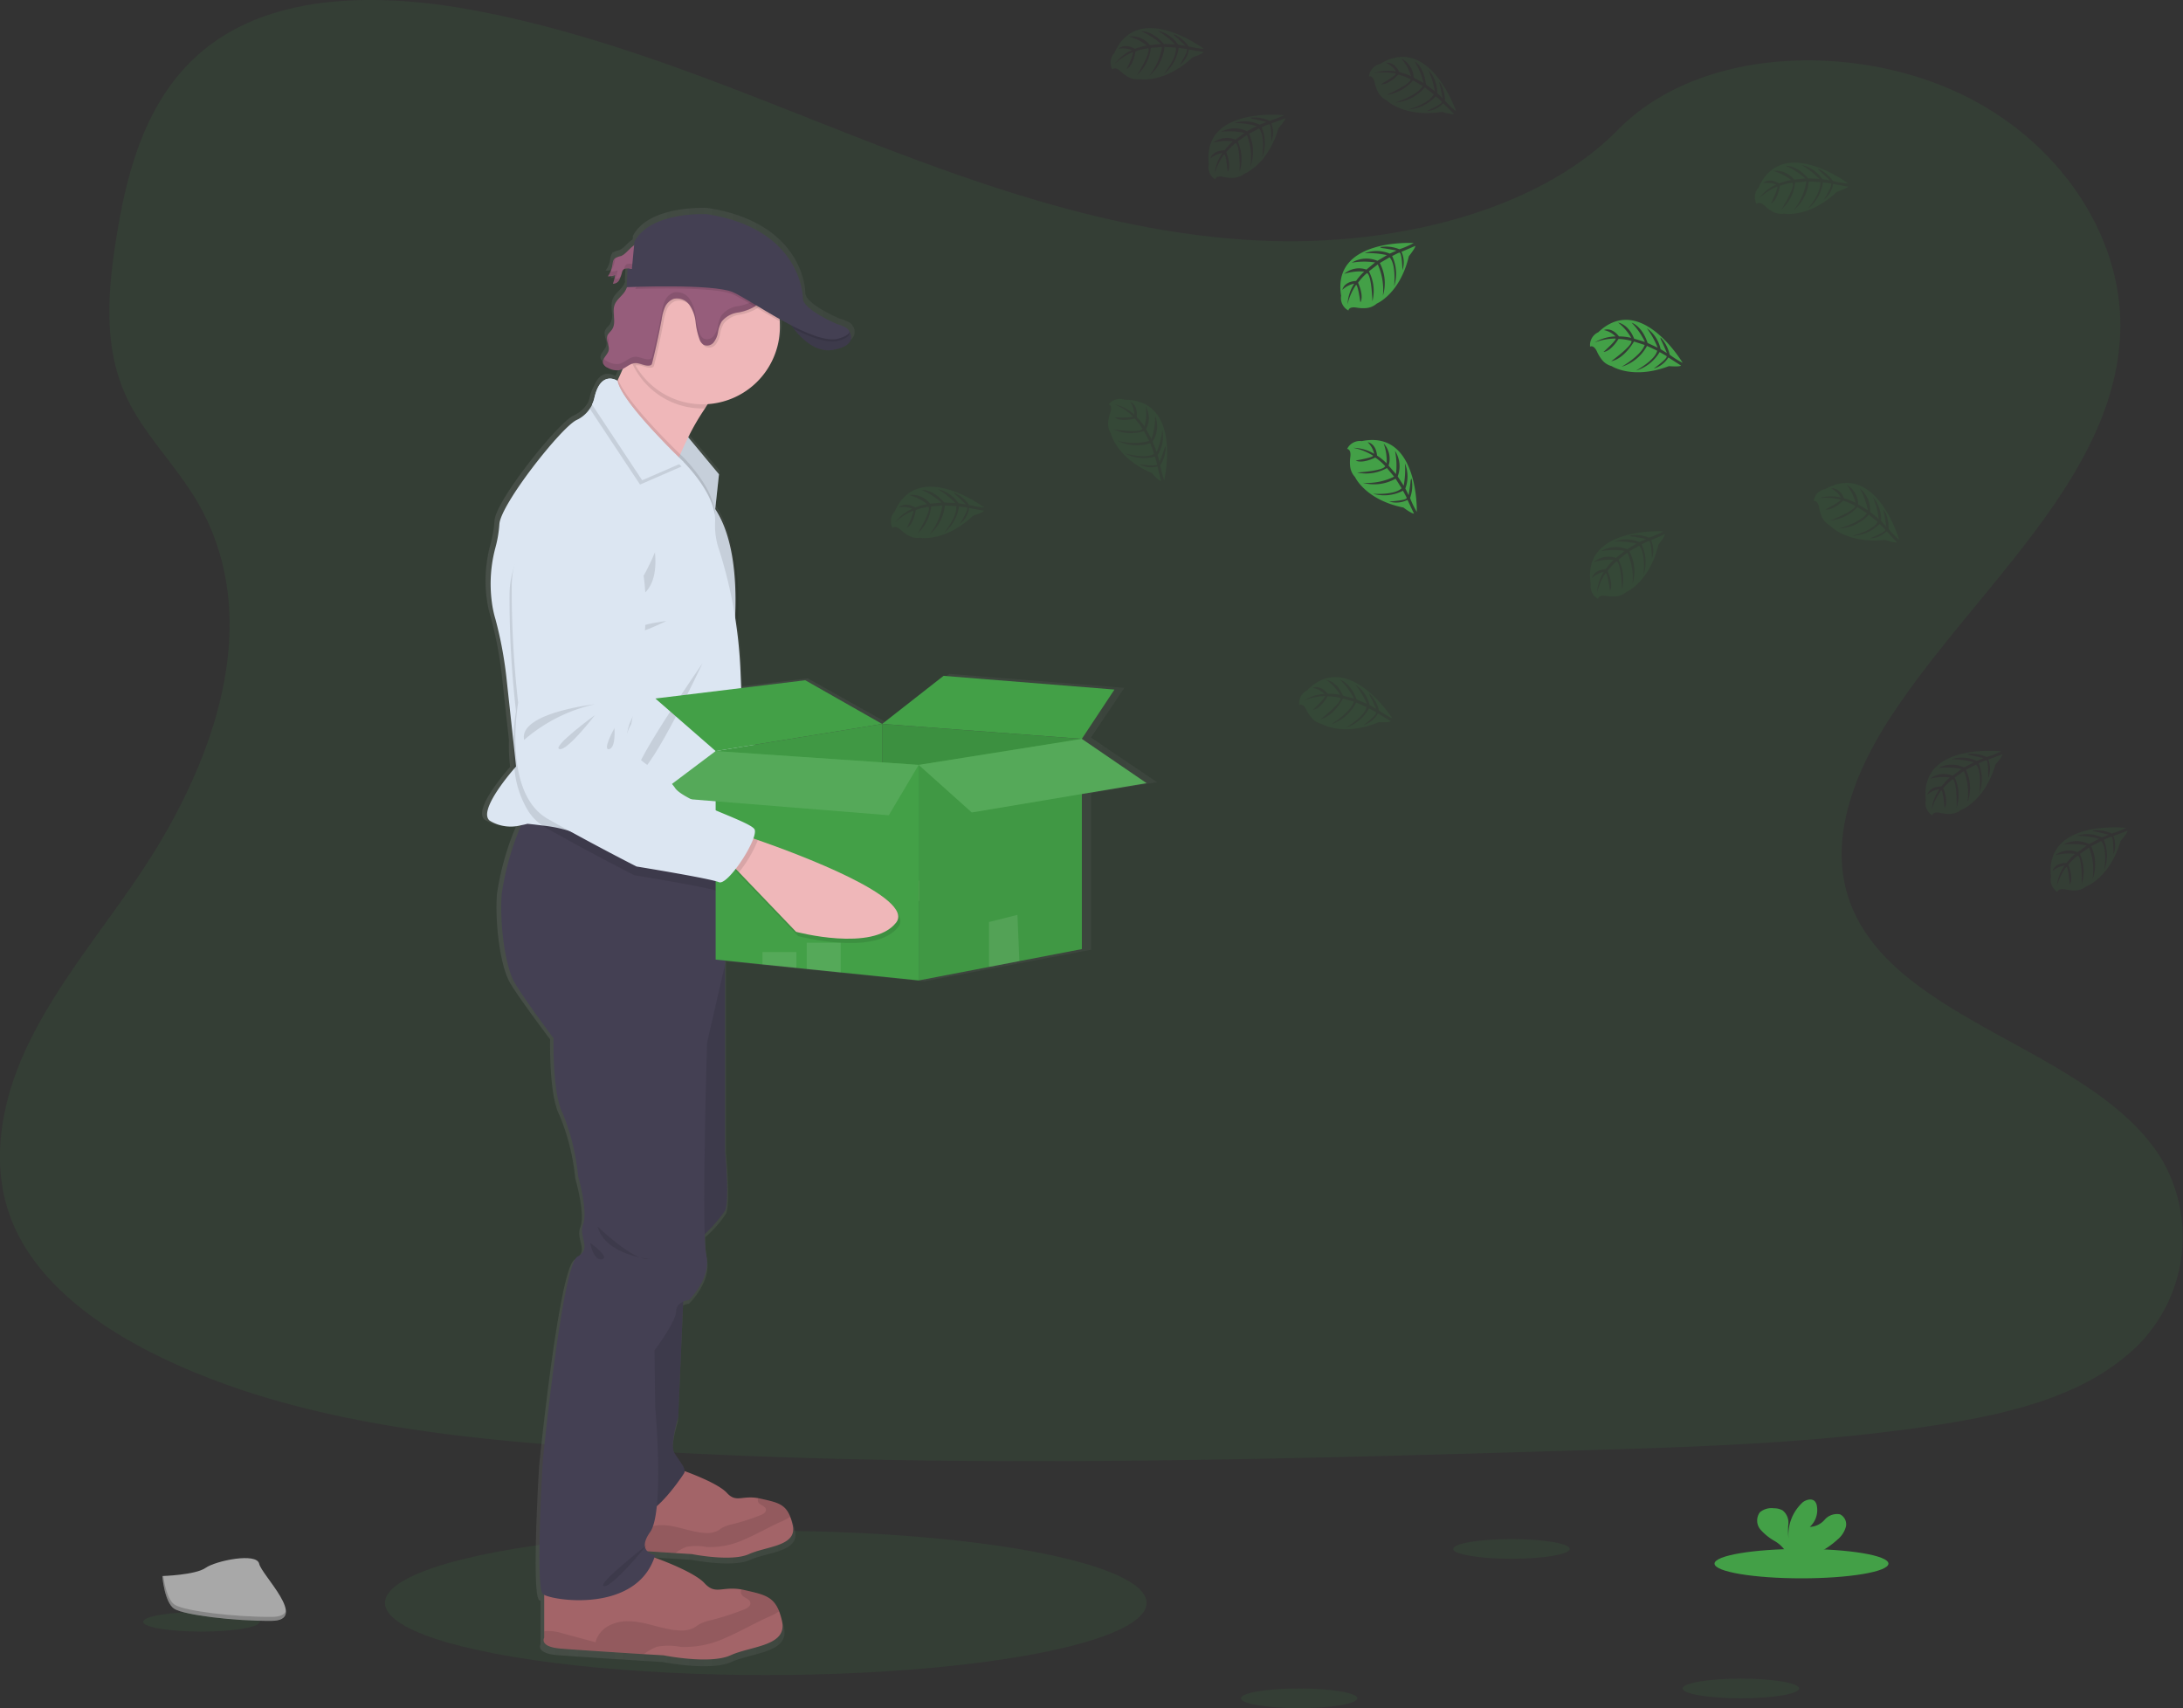 <svg xmlns="http://www.w3.org/2000/svg" xmlns:xlink="http://www.w3.org/1999/xlink" width="177.126" height="138.594" viewBox="0 0 177.126 138.594"><rect x="0" y="0" width="177.126" height="138.594" fill="#333333" stroke="none"/><defs><style>.a,.j{fill:#43a047;}.a,.d,.g,.l{opacity:0.1;}.b{fill:url(#a);}.c{fill:#efb7b9;}.e{fill:#dce6f2;}.f{fill:#965d7b;}.h{fill:#444053;}.i{fill:#a36468;}.k{opacity:0.05;}.l{fill:#fff;}.m{fill:#a8a8a8;}.n{opacity:0.2;}</style><linearGradient id="a" y1="0.5" x2="1" y2="0.5" gradientUnits="objectBoundingBox"><stop offset="0" stop-color="gray" stop-opacity="0.251"/><stop offset="0.54" stop-color="gray" stop-opacity="0.122"/><stop offset="1" stop-color="gray" stop-opacity="0.102"/></linearGradient></defs><g transform="translate(0.004 -0.003)"><ellipse class="a" cx="30.897" cy="5.853" rx="30.897" ry="5.853" transform="translate(31.232 124.207)"/><path class="a" d="M198.138,74.578c-11.355-.393-22.17-4.06-32.5-8.071S145.085,58.054,134,55.929c-7.129-1.367-15.282-1.562-21.024,2.256-5.528,3.684-7.315,10.027-8.274,15.917-.723,4.432-1.147,9.1.832,13.247,1.376,2.881,3.814,5.3,5.5,8.062,5.872,9.6,1.721,21.44-4.641,30.815-2.983,4.4-6.448,8.6-8.752,13.273s-3.369,10.052-1.353,14.834c2,4.737,6.757,8.288,11.913,10.789,10.473,5.079,22.809,6.532,34.846,7.357,26.639,1.821,53.418,1.033,80.127.242,9.885-.291,19.812-.588,29.536-2.116,5.4-.849,10.975-2.2,14.9-5.45a12.473,12.473,0,0,0,2.874-16.294c-5.593-8.685-21.054-10.841-24.969-20.159-2.151-5.13.058-10.843,3.186-15.6,6.709-10.206,17.954-19.159,18.545-30.823.407-8.011-5-16.035-13.357-19.826-8.76-3.974-20.91-3.474-27.37,3.1C219.861,72.322,208.165,74.927,198.138,74.578Z" transform="translate(-95.23 -55.03)"/><path class="b" d="M372.876,197.749l-5.374-3.623h0l2.711-4.035-14.194-1.132-5.1,3.944-6.385-3.579-5.325.64-.063-1.4a39.609,39.609,0,0,0-.44-4.369c.023-.439.039-.942.037-1.49,0-2.307-.312-5.365-1.684-7.4l.316-2.839-2.562-3.027a19.366,19.366,0,0,1,1.4-2.362c.088-.126.175-.249.27-.368a6.37,6.37,0,0,0,5.948-6.316,4.041,4.041,0,0,0-.018-.461,1.671,1.671,0,0,0-.019-.186c.325.175.653.351.981.526.061.088.132.175.209.279h0l.016.019.1.121.032.037c.035.042.072.082.109.125l.025.028c.093.1.191.209.3.312a.317.317,0,0,1,.035.033l.132.123.037.033c.112.1.232.2.351.288l.039.028.151.1.049.032c.058.035.118.072.175.105l.021.012c.068.037.139.072.209.105l.035.014.175.074.054.019c.061.021.121.04.184.058l.039.011c.077.019.154.035.233.047h.009a1.908,1.908,0,0,0,.225.023h.051a1.934,1.934,0,0,0,.2,0h.044a2.078,2.078,0,0,0,.251-.03,2.769,2.769,0,0,0,1.105-.4.965.965,0,0,0,.225-.209.827.827,0,0,0-.035-.963h0c-.137-.326-1.025-.556-1.025-.556s-2.807-1.172-2.807-2.105-.7-5.776-7.946-6.883c0,0-4.713-.265-6.037,2.258l-.028.295c-.389.244-.712.733-1.1.877a1.791,1.791,0,0,0-.475.175v-.033h0a.453.453,0,0,0-.107.139,1.4,1.4,0,0,0-.146.526,1.981,1.981,0,0,1-.23.637,1.418,1.418,0,0,1-.105.161h0l-.03.047a1.28,1.28,0,0,0,.6-.1,2.97,2.97,0,0,1-.175.7.583.583,0,0,0,.54-.323V156.5l.023-.032a1.482,1.482,0,0,0,.109-.254l-.019.021c.035-.114.067-.23.105-.342a.537.537,0,0,1,.086-.175.425.425,0,0,1,.363-.121l-.072,1.521h.032a2.074,2.074,0,0,1-.154.319c-.249.4-.7.679-.868,1.121a1.65,1.65,0,0,0-.081.663c0,.132.016.265.026.4v-.011a1.48,1.48,0,0,1-.158.967c-.13.193-.339.339-.411.558a.544.544,0,0,0-.026.189,2.129,2.129,0,0,0,.119.563.025.025,0,0,0,0-.011.856.856,0,0,1,.03.414c-.079.351-.505.644-.484.979a.378.378,0,0,0,.019.13.71.71,0,0,0,.4.351,1.544,1.544,0,0,0,.891.2,1.172,1.172,0,0,0,.333-.114c-.123.282-.249.561-.377.826-.019.042-.04.084-.061.126,0,0-1.084-.725-1.7.753a3.276,3.276,0,0,0-.381.99,2.355,2.355,0,0,1-.13.407,2.62,2.62,0,0,1-1.172,1.053c-1.256.575-6.33,6.9-6.42,8.543a9.562,9.562,0,0,1-.323,1.891,11.255,11.255,0,0,0-.3,4.472,8.56,8.56,0,0,0,.311,1.426,31.96,31.96,0,0,1,.9,4.692l.583,5.3a15.085,15.085,0,0,0,.095,2.191c-.595.679-2.983,3.509-2.07,4.279a3.367,3.367,0,0,0,2.619.382,22.293,22.293,0,0,0-1.616,5.651c-.175,2.539.3,5.9,1.053,7.194s3.262,4.6,3.262,4.6-.118,4.544.779,6.2a18.06,18.06,0,0,1,1.258,5.076s.837,2.891.418,3.955.777,1.948-.479,2.655-2.863,16.643-2.863,16.643-.647,10.445,0,10.976a.657.657,0,0,0,.111.065v3.509s-.449.737,1.377.886c1.251.1,4.8.326,6.9.458l1.63.1s3.86.768,5.565,0,4.728-.751,4.279-2.781a5.774,5.774,0,0,0-.239-.812c-.493-1.26-1.33-1.4-2.872-1.755-.089-.019-.175-.037-.254-.051-1.625-.282-2.158.474-3.069-.511-.791-.851-3.311-1.8-4.169-2.105.021-.063.047-.125.068-.189a1.285,1.285,0,0,1-.651-.318l2.325.147,1.384.086s3.281.654,4.737,0,4.018-.637,3.635-2.362a4.953,4.953,0,0,0-.2-.691c-.419-1.07-1.132-1.188-2.442-1.484-.075-.016-.146-.032-.216-.044-1.381-.24-1.833.4-2.607-.433a12,12,0,0,0-3.509-1.783c0-.389-.526-.944-.858-1.5-.389-.649.33-2.921.33-2.921l.411-9.427a1.821,1.821,0,0,1,.491-.14s1.856-1.772,1.437-3.66a12.129,12.129,0,0,1-.133-1.725,8.86,8.86,0,0,0,1.69-1.919c.389-.84,0-4.913,0-4.913V212.275l3.105.314,2.818.29.858.088,2.818.284,6.476.654,5.836-1.105,2.525-.477,5.192-.983v-12.7Zm-42.742-42.093-.361-.039C329.892,155.623,330.018,155.646,330.134,155.656Z" transform="translate(-278.992 -134.278)"/><path class="c" d="M494.608,433.907c-1.755,2.511-8.062,1.181-8.062,1.181l-4.888-4.574-.658-.619,1.1-2.344s.351.1.953.268C486.216,428.736,496.089,431.8,494.608,433.907Z" transform="translate(-413.319 -362.188)"/><path class="d" d="M483.053,427.818a10.294,10.294,0,0,1-1.395,2.695l-.658-.619,1.1-2.344S482.458,427.647,483.053,427.818Z" transform="translate(-413.319 -362.188)"/><path class="e" d="M376.977,278.074s-4.506,2-4.285,6.906a80.912,80.912,0,0,0,1.032,9.432s-.921,7.385,2.914,9.288,7.385,3.469,7.385,3.469,6,.646,6.746.912,3.076-3.811,2.646-4.446-5.937-1.967-6.639-3.027a5.859,5.859,0,0,0-2.325-1.714s-1.676-1.014-1.79-1.93a4.167,4.167,0,0,1,.44-2c.112-.4.4-4.281.4-4.281S385.39,276.875,376.977,278.074Z" transform="translate(-324.009 -238.877)"/><path class="d" d="M387.671,370.39s-6.181,1.035-5.583,3.2A13.1,13.1,0,0,1,387.671,370.39Z" transform="translate(-331.728 -315.057)"/><path class="d" d="M401.118,375.38s-3.4,2.774-2.734,2.916S401.118,375.38,401.118,375.38Z" transform="translate(-345.128 -319.171)"/><path class="d" d="M421.176,380.89s-.911,1.865-.351,1.739S421.176,380.89,421.176,380.89Z" transform="translate(-363.552 -323.715)"/><path class="d" d="M395.034,305.629l-.375-.107a1.073,1.073,0,0,0,.049-.767c-.43-.635-5.934-1.965-6.634-3.027a5.828,5.828,0,0,0-2.325-1.714s-1.676-1.014-1.79-1.93a4.166,4.166,0,0,1,.44-2c.112-.4.4-4.283.4-4.283s1.886-13.806-6.527-12.608c0,0-4.506,2-4.286,6.908a80.689,80.689,0,0,0,1.033,9.432s-.921,7.385,2.914,9.288,7.385,3.469,7.385,3.469,6,.644,6.746.912c.283.1.793-.423,1.293-1.144l.284.265,4.888,4.572s6.307,1.332,8.062-1.179C408.072,309.6,398.2,306.545,395.034,305.629Z" transform="translate(-325.073 -239.8)"/><path class="f" d="M377.406,168.7a1.491,1.491,0,0,0-.486.188c-.175.146-.175.395-.219.612a2.014,2.014,0,0,1-.351.839,1.262,1.262,0,0,0,.584-.1,3.007,3.007,0,0,1-.175.7.568.568,0,0,0,.526-.321A3.38,3.38,0,0,0,377.5,170a.507.507,0,0,1,.084-.175c.161-.191.461-.105.711-.081a1.167,1.167,0,0,0,1.067-.512c.265-.4.281-1.43-.351-1.539C378.355,167.589,377.945,168.5,377.406,168.7Z" transform="translate(-327.03 -147.92)"/><g class="g" transform="translate(49.346 20.92)"><path d="M378.2,174.511c.016-.086.026-.175.046-.261h0a1.029,1.029,0,0,0-.219.612,1.931,1.931,0,0,1-.1.37,2.011,2.011,0,0,0,.277-.721Z" transform="translate(-377.671 -174.25)"/><path d="M377.083,180.7a2.918,2.918,0,0,0,.175-.7,1.256,1.256,0,0,1-.556.1,2.028,2.028,0,0,1-.2.351,1.249,1.249,0,0,0,.583-.095,2.916,2.916,0,0,1-.175.7.57.57,0,0,0,.526-.321,1.311,1.311,0,0,0,.105-.251A.526.526,0,0,1,377.083,180.7Z" transform="translate(-376.5 -178.991)"/><path d="M384.659,175.18c-.249-.025-.551-.111-.712.081a.542.542,0,0,0-.084.175c-.016.046-.03.093-.042.14.167-.132.437-.061.663-.039a1.172,1.172,0,0,0,1.067-.512.973.973,0,0,0,.118-.275A1.168,1.168,0,0,1,384.659,175.18Z" transform="translate(-382.536 -174.662)"/></g><path class="e" d="M312.977,201l2.676,3.218-.349,3.248L312.07,202.4Z" transform="translate(-257.32 -165.731)"/><path class="d" d="M315.651,204.218l-.328,3.055-.021.193-2.918-4.569-.314-.493.091-.142.814-1.262.181.218Z" transform="translate(-257.32 -165.731)"/><path class="c" d="M383.543,208.978a5.365,5.365,0,0,0-2.523,2.233,19.067,19.067,0,0,0-1.362,2.341c-.247.495-.465.97-.646,1.384l-.126.295c-.305.721-.475,1.2-.475,1.2s-6.93-5.211-5.834-5.562c.368-.118.853-.907,1.332-1.9l.06-.126c.3-.639.6-1.351.867-2.021.542-1.377.944-2.574.944-2.574S386.306,208.189,383.543,208.978Z" transform="translate(-323.822 -178.066)"/><path class="h" d="M459.26,202.58s1.6,2.895,3.749,2.5,1.265-1.555,1.265-1.555Z" transform="translate(-395.394 -176.689)"/><path class="i" d="M381.019,741.622c-1.418.647-4.623,0-4.623,0l-1.351-.084c-1.755-.112-4.692-.3-5.73-.386-1.516-.125-1.144-.746-1.144-.746v-3.753l7.355-1.863s2.907.995,3.7,1.863c.756.828,1.2.191,2.548.43.067.012.137.026.211.044,1.281.293,1.976.409,2.386,1.47a4.931,4.931,0,0,1,.2.684C384.951,740.99,382.435,740.978,381.019,741.622Z" transform="translate(-320.253 -615.522)"/><path class="d" d="M384.374,749.374a5.5,5.5,0,0,1-.828.425c-.965.44-1.883.977-2.858,1.393a6.684,6.684,0,0,1-3.083.633,4.6,4.6,0,0,0-1.646-.018,3.8,3.8,0,0,0-.914.507c-1.755-.112-4.692-.3-5.73-.386-1.516-.125-1.144-.746-1.144-.746v-.439c.054,0,.116-.016.186-.021a3.311,3.311,0,0,1,1.07.16c.761.207,1.519.411,2.281.614a1.8,1.8,0,0,1,.877-1.119,2.8,2.8,0,0,1,1.414-.325c1.181.016,2.3.576,3.477.632a1.916,1.916,0,0,0,.963-.161c.161-.081.3-.2.461-.288a3.366,3.366,0,0,1,.795-.268,17.507,17.507,0,0,0,2.272-.733c.211-.082.456-.232.428-.456-.037-.3-.505-.333-.628-.607a.351.351,0,0,1,.014-.311c.067.012.137.026.211.044C383.268,748.2,383.963,748.313,384.374,749.374Z" transform="translate(-320.253 -626.299)"/><path class="i" d="M361.791,782.741c-1.667.761-5.439,0-5.439,0l-1.588-.093c-2.056-.132-5.52-.351-6.743-.454-1.784-.147-1.346-.877-1.346-.877v-4.423l8.655-2.193s3.421,1.17,4.358,2.193c.89.974,1.4.225,3,.505.079.014.161.032.247.051,1.507.351,2.325.483,2.807,1.732a5.632,5.632,0,0,1,.233.805C366.411,782,363.458,781.981,361.791,782.741Z" transform="translate(-302.524 -648.43)"/><path class="d" d="M365.739,791.9a6.525,6.525,0,0,1-.974.5c-1.135.518-2.216,1.149-3.363,1.639a7.885,7.885,0,0,1-3.628.746,5.3,5.3,0,0,0-1.93-.021,4.472,4.472,0,0,0-1.079.6c-2.056-.132-5.52-.351-6.743-.454-1.784-.147-1.346-.877-1.346-.877v-.516a2.2,2.2,0,0,1,.219-.025,3.851,3.851,0,0,1,1.26.188l2.683.723a2.123,2.123,0,0,1,1.04-1.318,3.274,3.274,0,0,1,1.665-.383c1.39.019,2.7.677,4.092.744a2.265,2.265,0,0,0,1.13-.188c.191-.1.351-.235.544-.339a3.815,3.815,0,0,1,.935-.316,21.015,21.015,0,0,0,2.66-.863c.247-.1.537-.274.5-.537-.044-.351-.595-.393-.74-.716a.423.423,0,0,1,.018-.365c.079.014.161.032.247.051C364.439,790.518,365.256,790.655,365.739,791.9Z" transform="translate(-302.524 -661.153)"/><path class="h" d="M384.53,647.54l-.468,11.024s-.7,2.251-.321,2.895,1.023,1.286.79,1.667-3.041,4.5-3.948,2.918-1.8-8.422-1.8-8.422l.837-8.452Z" transform="translate(-329.034 -543.58)"/><path class="h" d="M410.762,491l1.3,1.74v15.138s.381,4.035,0,4.869a13.068,13.068,0,0,1-2.311,2.5l-1.623-8.334.351-8.816Z" transform="translate(-353.235 -414.506)"/><path class="d" d="M384.53,647.54l-.468,11.024s-.7,2.251-.321,2.895,1.023,1.286.79,1.667-3.041,4.5-3.948,2.918-1.8-8.422-1.8-8.422l.837-8.452Z" transform="translate(-329.034 -543.58)"/><path class="d" d="M410.762,491l1.3,1.74v15.138s.381,4.035,0,4.869a13.068,13.068,0,0,1-2.311,2.5l-1.623-8.334.351-8.816Z" transform="translate(-353.235 -414.506)"/><path class="h" d="M345.168,434.411V442.6l-1.462,6.374s-.468,15.382-.06,17.252-1.4,3.627-1.4,3.627-1.053.118-1.053.935-1.755,3.158-1.755,3.158l.058,4.562s.761,8.539-.409,10.176.409,1.872.409,1.872c-1.462,4.8-8.48,3.684-9.113,3.158s0-10.878,0-10.878,1.569-15.791,2.8-16.492.06-1.579.468-2.632-.409-3.918-.409-3.918a18.055,18.055,0,0,0-1.228-5.03c-.877-1.637-.761-6.141-.761-6.141s-2.456-3.276-3.186-4.562-1.2-4.62-1.025-7.136a22.421,22.421,0,0,1,1.579-5.6c.272-.682.468-1.125.468-1.125l.167.044,9.583,2.509Z" transform="translate(-286.339 -364.373)"/><path class="d" d="M394.7,208.921a5.365,5.365,0,0,0-2.523,2.233h-.2a6.267,6.267,0,0,1-5.439-3.146,6.173,6.173,0,0,1-.551-1.254c.542-1.377.944-2.574.944-2.574S397.463,208.131,394.7,208.921Z" transform="translate(-334.979 -178.009)"/><path class="c" d="M396.925,176.7a6.272,6.272,0,1,1-11.734-3.074,6.13,6.13,0,0,1,.663-.958A6.348,6.348,0,0,1,387.3,171.4a6.272,6.272,0,0,1,9.62,4.839C396.919,176.395,396.925,176.548,396.925,176.7Z" transform="translate(-333.651 -150.174)"/><path class="d" d="M381.825,241.2l-.021.193-2.918-4.562c-.305.721-.475,1.2-.475,1.2s-6.93-5.218-5.834-5.569c.368-.118.853-.907,1.332-1.9l.06-.126c.509,1.516,3.465,4.546,4.7,5.76.142.14.26.256.351.34l.188.175.1.1C379.748,237.276,381.636,239.311,381.825,241.2Z" transform="translate(-323.822 -199.661)"/><path class="e" d="M341.152,256.441l-.319,10.276-.056,1.83s-3.783-.351-7.313-.737a47.626,47.626,0,0,1-5.934-.842,11.168,11.168,0,0,0-2.544-.56c-.688-.093-1.228-.142-1.228-.142s-.2.06-.512.116a3.254,3.254,0,0,1-2.56-.379c-.886-.77,1.442-3.569,2.023-4.241l.128-.146-.219-2.026-.57-5.255a32.059,32.059,0,0,0-.877-4.649,8.577,8.577,0,0,1-.3-1.412,11.313,11.313,0,0,1,.295-4.432,9.664,9.664,0,0,0,.316-1.876c.088-1.623,5.044-7.9,6.272-8.466a2.6,2.6,0,0,0,1.256-1.253,2.393,2.393,0,0,0,.191-.546c.526-2.281,1.858-1.376,1.858-1.376.321,1.784,5.292,6.508,5.292,6.508l.1.1c.493.505,2.69,2.877,2.534,4.9a5.942,5.942,0,0,0,.332,2.218,37.5,37.5,0,0,1,1.728,9.825Z" transform="translate(-280.968 -199.422)"/><path class="d" d="M387.3,310.45s-1.228,2.983-2.149,3.465S387.74,314.933,387.3,310.45Z" transform="translate(-334.161 -265.633)"/><path class="d" d="M390.187,342.2s-2.807.351-2.807.877S390.187,342.2,390.187,342.2Z" transform="translate(-336.125 -291.813)"/><path class="d" d="M394.956,361.7s-4.079,8.685-5.22,8.948S394.956,361.7,394.956,361.7Z" transform="translate(-337.956 -307.891)"/><path class="d" d="M375.446,238.883l-3.374,1.467L368,234.2a2.393,2.393,0,0,0,.191-.546c.526-2.281,1.858-1.376,1.858-1.376.321,1.784,5.292,6.508,5.292,6.508Z" transform="translate(-320.145 -201.03)"/><path class="e" d="M376.446,236.883l-3.374,1.467L369,232.2a2.394,2.394,0,0,0,.191-.546c.526-2.281,1.858-1.376,1.858-1.376.321,1.784,5.292,6.508,5.292,6.508Z" transform="translate(-320.97 -199.38)"/><path class="d" d="M349.344,319.408s-3.783-.351-7.313-.737l6.334,1.658v1.93c-.277.251-.518.381-.674.314-.73-.307-6.686-1.272-6.686-1.272s-3.46-1.755-7.194-3.86a2.879,2.879,0,0,1-.263-.165,4.148,4.148,0,0,1-1.105-1.107,7.858,7.858,0,0,1-1.172-3.539,15.306,15.306,0,0,1-.091-2.172A17.809,17.809,0,0,1,331.4,308a80.718,80.718,0,0,1-.526-9.474c.044-4.913,4.649-6.667,4.649-6.667,8.466-.746,5.841,12.94,5.841,12.94s-.49,3.86-.623,4.255a4.165,4.165,0,0,0-.547,1.974c.065.921,1.683,2.023,1.683,2.023a5.907,5.907,0,0,1,2.23,1.837c.474.809,3.551,1.905,5.29,2.688Z" transform="translate(-289.536 -250.282)"/><path class="d" d="M396.236,168.968a1.987,1.987,0,0,1-.175.839,5.181,5.181,0,0,1-.312.625,2.877,2.877,0,0,1-.768.954,3.931,3.931,0,0,1-1.4.488,2.031,2.031,0,0,0-1.269.719,2.516,2.516,0,0,0-.3.86,1.849,1.849,0,0,1-.351.832.69.69,0,0,1-.821.2.83.83,0,0,1-.318-.409,5.862,5.862,0,0,1-.332-1.437,3.057,3.057,0,0,0-.493-1.377,1.233,1.233,0,0,0-1.295-.5,1.247,1.247,0,0,0-.7.681,3.9,3.9,0,0,0-.265.968q-.326,1.786-.77,3.551a.326.326,0,0,1-.058.133.253.253,0,0,1-.175.074c-.393.053-.77-.223-1.167-.193a.671.671,0,0,0-.121.019,6.269,6.269,0,0,1,.633-7.158l.032-.009a1.891,1.891,0,0,0,.7-.442,7.409,7.409,0,0,0,.7-.812l.14-.175a8,8,0,0,1,1.368-1.3,1.4,1.4,0,0,1,.467-.253,1.383,1.383,0,0,1,.442-.014,11.154,11.154,0,0,0,1.826.068,11.712,11.712,0,0,1,1.283-.13,3.948,3.948,0,0,1,2.76,1.676A2.6,2.6,0,0,1,396.236,168.968Z" transform="translate(-333.593 -146.338)"/><path class="f" d="M375.823,169.156c-.244.4-.684.672-.849,1.111-.242.637.167,1.43-.209,2-.125.191-.33.333-.4.553-.119.37.207.765.123,1.146s-.586.7-.453,1.074a.7.7,0,0,0,.386.351,1.509,1.509,0,0,0,.877.195c.479-.079.835-.549,1.321-.584.395-.028.772.246,1.165.195a.263.263,0,0,0,.175-.075.3.3,0,0,0,.058-.133q.442-1.763.772-3.551a3.825,3.825,0,0,1,.263-.968,1.258,1.258,0,0,1,.7-.681,1.237,1.237,0,0,1,1.295.5,3.039,3.039,0,0,1,.495,1.377,5.941,5.941,0,0,0,.33,1.437.839.839,0,0,0,.319.411.687.687,0,0,0,.819-.2,1.83,1.83,0,0,0,.351-.833,2.507,2.507,0,0,1,.3-.858,2.036,2.036,0,0,1,1.269-.719,3.97,3.97,0,0,0,1.4-.49,2.887,2.887,0,0,0,.768-.953,2.8,2.8,0,0,0,.481-1.465,2.69,2.69,0,0,0-.719-1.518A3.943,3.943,0,0,0,384.1,164.8a10.915,10.915,0,0,0-1.283.13,10.979,10.979,0,0,1-1.826-.07,1.435,1.435,0,0,0-.442.016,1.323,1.323,0,0,0-.465.253,8.006,8.006,0,0,0-1.37,1.3,10.056,10.056,0,0,1-.846.983,1.9,1.9,0,0,1-.7.444c-.175.049-.351.014-.518.068C376.131,168.084,376.063,168.76,375.823,169.156Z" transform="translate(-325.103 -145.538)"/><path class="d" d="M463.009,205.078c-1.4.258-2.567-.877-3.211-1.705a6.881,6.881,0,0,1-.539-.793l4.818.909.195.037S465.159,204.685,463.009,205.078Z" transform="translate(-395.394 -176.689)"/><g class="g" transform="translate(48.901 22.28)"><path d="M376.017,211a1.461,1.461,0,0,0-.1-.674c0,.018-.016.035-.021.053a1.306,1.306,0,0,0,.091.723A.528.528,0,0,0,376.017,211Z" transform="translate(-375.534 -205.359)"/><path d="M379.049,197.8a3.9,3.9,0,0,0,.014.728A3.906,3.906,0,0,0,379.049,197.8Z" transform="translate(-378.148 -195.028)"/><path d="M387.05,183.132a2.877,2.877,0,0,1-.768.954,3.92,3.92,0,0,1-1.4.488,2.027,2.027,0,0,0-1.269.719,2.528,2.528,0,0,0-.3.86,1.837,1.837,0,0,1-.351.833.685.685,0,0,1-.819.2.839.839,0,0,1-.319-.411,5.841,5.841,0,0,1-.33-1.437,3.031,3.031,0,0,0-.495-1.377,1.233,1.233,0,0,0-1.295-.5,1.253,1.253,0,0,0-.7.681,3.824,3.824,0,0,0-.263.968q-.328,1.788-.772,3.551a.3.3,0,0,1-.058.133.263.263,0,0,1-.175.075c-.393.051-.77-.223-1.165-.195-.486.035-.842.505-1.321.582a1.483,1.483,0,0,1-.877-.195.939.939,0,0,1-.321-.228.474.474,0,0,0-.065.409.684.684,0,0,0,.386.351,1.483,1.483,0,0,0,.877.195c.479-.077.835-.547,1.321-.582.395-.028.772.246,1.165.195a.263.263,0,0,0,.175-.075.3.3,0,0,0,.058-.133q.442-1.755.772-3.551a3.825,3.825,0,0,1,.263-.969,1.253,1.253,0,0,1,.7-.681,1.234,1.234,0,0,1,1.295.5,3.039,3.039,0,0,1,.495,1.377,5.941,5.941,0,0,0,.33,1.437.839.839,0,0,0,.319.411.687.687,0,0,0,.819-.2,1.837,1.837,0,0,0,.351-.833,2.529,2.529,0,0,1,.3-.86,2.044,2.044,0,0,1,1.269-.719,4,4,0,0,0,1.4-.488,2.877,2.877,0,0,0,.768-.954,2.793,2.793,0,0,0,.481-1.463,1.887,1.887,0,0,0-.021-.2A3.448,3.448,0,0,1,387.05,183.132Z" transform="translate(-373.964 -182)"/></g><path class="d" d="M399.911,173.645a6.2,6.2,0,0,1,.781,2.605c-1.563-.877-3.034-1.84-3.776-2.176-1.293-.584-6.129-.5-7.946-.442a6.129,6.129,0,0,1,.663-.958,6.348,6.348,0,0,1,1.447-1.267,6.276,6.276,0,0,1,8.839,2.233Z" transform="translate(-337.436 -150.181)"/><path class="d" d="M463.448,204.335c-.844.26-2.221-.242-3.649-.961a6.881,6.881,0,0,1-.539-.793l4.818.909C464.4,203.706,464.478,204.017,463.448,204.335Z" transform="translate(-395.394 -176.689)"/><path class="h" d="M391.57,154.043s-4.606-.263-5.9,2.237l-.209,2.216-.351-.039-.07,1.507s7.039-.307,8.641.416,6.579,4.365,8.574,3.751-.175-1.184-.175-1.184-2.746-1.163-2.746-2.076S398.653,155.139,391.57,154.043Z" transform="translate(-334.196 -136.661)"/><path class="d" d="M371.63,622.28s2.939,2.851,4.211,2.632C375.841,624.912,372.244,624.6,371.63,622.28Z" transform="translate(-323.139 -522.752)"/><path class="d" d="M368.13,629.81s.263,1.467.965,1.323S368.13,629.81,368.13,629.81Z" transform="translate(-320.253 -528.961)"/><path class="d" d="M377.7,769.53s-4.172,3.246-3.469,3.334S377.7,769.53,377.7,769.53Z" transform="translate(-325.22 -644.167)"/><path class="j" d="M330.96,337l13.51-2.2v12.79l-12.836-.672Z" transform="translate(-272.896 -276.056)"/><path class="k" d="M330.96,337l13.51-2.2v12.79l-12.836-.672Z" transform="translate(-272.896 -276.056)"/><path class="j" d="M407.96,334.8l16.2,1.212-.9,11.131-15.3.447Z" transform="translate(-336.386 -276.056)"/><path class="d" d="M407.96,334.8l16.2,1.212-.9,11.131-15.3.447Z" transform="translate(-336.386 -276.056)"/><path class="j" d="M412.941,312.55l-4.981,3.9,16.2,1.212,2.648-4Z" transform="translate(-336.386 -257.71)"/><path class="j" d="M303.08,316.071l12.162-1.481,6.239,3.546-13.51,2.2Z" transform="translate(-249.907 -259.392)"/><path class="j" d="M347.431,348.453V365.94l-6.329-.649-2.753-.281-.839-.088-2.751-.282-3.8-.39V347.33l13.508.919Z" transform="translate(-272.896 -286.388)"/><path class="j" d="M438.08,341.71v17.054l-5.072.974-2.467.474-5.7,1.095V343.819Z" transform="translate(-350.304 -281.754)"/><path class="k" d="M438.08,341.71v17.054l-5.072.974-2.467.474-5.7,1.095V343.819Z" transform="translate(-350.304 -281.754)"/><path class="j" d="M303.08,351.011l4.892-3.681,16.471,1.123-2.425,4.085Z" transform="translate(-249.907 -286.388)"/><path class="l" d="M303.08,351.011l4.892-3.681,16.471,1.123-2.425,4.085Z" transform="translate(-249.907 -286.388)"/><path class="j" d="M438.08,341.71l-13.24,2.109,4.309,3.86,14.182-2.379Z" transform="translate(-350.304 -281.754)"/><path class="l" d="M438.08,341.71l-13.24,2.109,4.309,3.86,14.182-2.379Z" transform="translate(-350.304 -281.754)"/><path class="l" d="M459.8,426.823l-2.467.474v-3.644l2.311-.582Z" transform="translate(-377.094 -348.839)"/><path class="l" d="M375.833,435.96v2.411l-2.753-.281v-2.13Z" transform="translate(-307.626 -359.467)"/><path class="l" d="M355.371,440.29v1.283l-2.751-.282v-1Z" transform="translate(-290.756 -363.038)"/><path class="d" d="M447.791,450.718c-1.886,2.412-8.115.746-8.115.746l-4.628-4.828-.628-.654,1.228-2.281s.351.116.937.319C439.687,445.1,449.379,448.688,447.791,450.718Z" transform="translate(-374.912 -375.504)"/><path class="c" d="M446.791,448.718c-1.886,2.412-8.115.746-8.115.746l-4.628-4.828-.628-.654,1.228-2.281s.351.116.937.319C438.687,443.1,448.379,446.688,446.791,448.718Z" transform="translate(-374.087 -373.855)"/><path class="d" d="M435.545,442.019a10.372,10.372,0,0,1-1.537,2.616l-.628-.654,1.228-2.281S434.961,441.816,435.545,442.019Z" transform="translate(-374.054 -373.855)"/><path class="e" d="M336.527,287.859s-4.606,1.755-4.649,6.667A80.725,80.725,0,0,0,332.4,304s-1.316,7.325,2.412,9.431,7.194,3.86,7.194,3.86,5.957.965,6.688,1.272,3.274-3.641,2.879-4.3-5.818-2.281-6.462-3.377a5.843,5.843,0,0,0-2.23-1.835s-1.618-1.1-1.683-2.025a4.145,4.145,0,0,1,.547-1.974c.135-.395.625-4.255.625-4.255S344.993,287.1,336.527,287.859Z" transform="translate(-290.361 -246.981)"/><path class="d" d="M343.251,380.7s-6.229.7-5.746,2.895A13.1,13.1,0,0,1,343.251,380.7Z" transform="translate(-294.979 -323.558)"/><path class="d" d="M356.442,385.7s-3.535,2.588-2.886,2.763S356.442,385.7,356.442,385.7Z" transform="translate(-308.17 -327.681)"/><path class="d" d="M376.5,391.7s-1.009,1.814-.439,1.719S376.5,391.7,376.5,391.7Z" transform="translate(-326.647 -332.628)"/><path class="j" d="M721.031,167.379s-6.667-.4-5.888,4.276a1.141,1.141,0,0,0,.593,1.2s.012-.351.684-.23a3.071,3.071,0,0,0,.725.035,1.5,1.5,0,0,0,.888-.367h0s1.876-.774,2.605-3.841c0,0,.54-.67.526-.842l-1.126.482a2.019,2.019,0,0,1,.081,1.488s-.035-1.458-.253-1.425c-.044,0-.584.282-.584.282a3.328,3.328,0,0,1,.161,2.444s.19-1.744-.368-2.342l-.793.463a3.5,3.5,0,0,1,.249,2.655,4.975,4.975,0,0,0-.416-2.542l-.719.56a3.424,3.424,0,0,1,.284,2.432s-.058-2.13-.44-2.291a4.34,4.34,0,0,0-.723.783s.5,1.053.188,1.6c0,0-.189-1.419-.351-1.426a4.723,4.723,0,0,0-.691,1.579,3.415,3.415,0,0,1,.539-1.674,1.879,1.879,0,0,0-.958.5s.1-.665,1.112-.723a4.8,4.8,0,0,1,.656-.758,4.114,4.114,0,0,0-1.623.188,1.838,1.838,0,0,1,1.809-.351l.7-.579a6.054,6.054,0,0,0-1.895.019,2.306,2.306,0,0,1,2.086-.151l.772-.461a6.931,6.931,0,0,0-1.809-.156,2.775,2.775,0,0,1,2.035.032l.553-.247s-.832-.163-1.074-.189-.256-.093-.256-.093a2.87,2.87,0,0,1,1.56.175A6.885,6.885,0,0,0,721.031,167.379Z" transform="translate(-606.329 -147.658)"/><path class="a" d="M836.491,300.719s-6.667-.4-5.888,4.276a1.141,1.141,0,0,0,.593,1.2s.012-.351.686-.23a3.074,3.074,0,0,0,.725.035,1.5,1.5,0,0,0,.877-.365h0s1.877-.775,2.607-3.842c0,0,.539-.668.518-.84l-1.126.481a2.024,2.024,0,0,1,.082,1.488s-.037-1.458-.253-1.425c-.044,0-.586.282-.586.282a3.326,3.326,0,0,1,.163,2.444s.19-1.744-.37-2.342l-.784.458a3.5,3.5,0,0,1,.249,2.655,4.975,4.975,0,0,0-.416-2.542l-.718.561a3.429,3.429,0,0,1,.284,2.43s-.058-2.13-.44-2.291a4.4,4.4,0,0,0-.725.783s.5,1.053.189,1.6c0,0-.189-1.419-.351-1.426a4.724,4.724,0,0,0-.691,1.579,3.425,3.425,0,0,1,.54-1.674,1.888,1.888,0,0,0-.96.5s.1-.665,1.114-.723a4.381,4.381,0,0,1,.656-.758,4.114,4.114,0,0,0-1.623.188,1.823,1.823,0,0,1,1.807-.342l.7-.579a6.055,6.055,0,0,0-1.895.019,2.306,2.306,0,0,1,2.086-.151l.772-.461a7.031,7.031,0,0,0-1.811-.156,2.781,2.781,0,0,1,2.037.032l.553-.247s-.832-.163-1.076-.189-.256-.093-.256-.093a2.875,2.875,0,0,1,1.562.175A7.078,7.078,0,0,0,836.491,300.719Z" transform="translate(-701.531 -257.603)"/><path class="a" d="M612.224,246.1s1.535-6.507-3.209-6.53a1.14,1.14,0,0,0-1.284.379s.339.072.109.714a3.122,3.122,0,0,0-.158.7,1.507,1.507,0,0,0,.209.935h0s.444,1.983,3.334,3.225c0,0,.568.646.74.653l-.281-1.191a2.016,2.016,0,0,1-1.481-.175s1.444.212,1.446,0c0-.044-.175-.625-.175-.625a3.331,3.331,0,0,1-2.437-.258s1.686.484,2.372.037l-.316-.863a3.5,3.5,0,0,1-2.66-.207,4.981,4.981,0,0,0,2.577.025l-.43-.8a3.429,3.429,0,0,1-2.444-.135s2.105.305,2.333-.042a4.359,4.359,0,0,0-.647-.847s-1.116.312-1.607-.086c0,0,1.43.054,1.463-.1a4.73,4.73,0,0,0-1.444-.953,3.439,3.439,0,0,1,1.56.818,1.893,1.893,0,0,0-.326-1.03s.639.211.526,1.228a4.373,4.373,0,0,1,.633.775,4.126,4.126,0,0,0,.091-1.632,1.824,1.824,0,0,1,.03,1.84l.449.8a5.823,5.823,0,0,0,.3-1.87,2.3,2.3,0,0,1-.207,2.081l.325.84a7.026,7.026,0,0,0,.461-1.755,2.773,2.773,0,0,1-.379,2l.151.586s.3-.791.368-1.026.135-.237.135-.237a2.874,2.874,0,0,1-.437,1.509A6.97,6.97,0,0,0,612.224,246.1Z" transform="translate(-517.768 -207.135)"/><path class="a" d="M514.742,281.809s-5.355-4.006-7.269.333a1.142,1.142,0,0,0-.165,1.33s.2-.283.7.186a3.073,3.073,0,0,0,.586.428,1.505,1.505,0,0,0,.942.175h0s1.993.384,4.288-1.776c0,0,.819-.263.9-.418l-1.209-.212a2.027,2.027,0,0,1-.749,1.288s.77-1.239.57-1.328c-.04-.019-.644-.088-.644-.088a3.329,3.329,0,0,1-1.207,2.132s1.118-1.353.979-2.16l-.918-.049a3.5,3.5,0,0,1-1.251,2.356,5.009,5.009,0,0,0,1.053-2.353l-.909.074a3.419,3.419,0,0,1-1.1,2.184s1.121-1.811.891-2.155a4.411,4.411,0,0,0-1.035.254s-.16,1.147-.721,1.439c0,0,.623-1.29.5-1.379a4.716,4.716,0,0,0-1.449.942,3.427,3.427,0,0,1,1.372-1.1,1.89,1.89,0,0,0-1.074-.112s.446-.5,1.326.009a4.43,4.43,0,0,1,.965-.272,4.106,4.106,0,0,0-1.46-.735,1.827,1.827,0,0,1,1.7.7l.911-.093a6.01,6.01,0,0,0-1.593-1.025s.847-.107,1.825,1.019l.9.04a7,7,0,0,0-1.425-1.126,2.774,2.774,0,0,1,1.683,1.146l.6.1s-.605-.593-.795-.747-.163-.219-.163-.219a2.882,2.882,0,0,1,1.209,1A7.091,7.091,0,0,0,514.742,281.809Z" transform="translate(-434.887 -240.628)"/><path class="a" d="M616.352,69.7s-5.355-4.007-7.269.333a1.142,1.142,0,0,0-.165,1.33s.2-.282.7.186a3.123,3.123,0,0,0,.588.426,1.5,1.5,0,0,0,.942.175h0s1.993.384,4.288-1.777c0,0,.819-.261.895-.418l-1.209-.209a2.018,2.018,0,0,1-.749,1.288s.772-1.239.572-1.328c-.04-.019-.644-.088-.644-.088a3.344,3.344,0,0,1-1.214,2.132s1.116-1.353.979-2.16l-.918-.049a3.5,3.5,0,0,1-1.251,2.355,5.009,5.009,0,0,0,1.053-2.353l-.907.074a3.428,3.428,0,0,1-1.1,2.186s1.123-1.811.893-2.155a4.411,4.411,0,0,0-1.035.254s-.16,1.147-.721,1.439c0,0,.623-1.29.5-1.381a4.734,4.734,0,0,0-1.449.944,3.411,3.411,0,0,1,1.372-1.1,1.877,1.877,0,0,0-1.076-.112s.447-.5,1.328.009a4.333,4.333,0,0,1,.965-.272,4.129,4.129,0,0,0-1.46-.737,1.829,1.829,0,0,1,1.7.7l.911-.093a6.015,6.015,0,0,0-1.593-1.026s.847-.105,1.826,1.021l.9.039a6.931,6.931,0,0,0-1.426-1.125,2.775,2.775,0,0,1,1.684,1.146l.6.1s-.607-.586-.8-.737-.163-.218-.163-.218a2.878,2.878,0,0,1,1.209,1A7.573,7.573,0,0,0,616.352,69.7Z" transform="translate(-518.669 -65.729)"/><path class="a" d="M735.407,85.752s-2.141-6.336-6.178-3.846a1.153,1.153,0,0,0-.89,1s.325-.119.468.547a3.159,3.159,0,0,0,.24.686,1.519,1.519,0,0,0,.674.683h0s1.425,1.447,4.541.968c0,0,.823.249.974.163l-.877-.861a2.018,2.018,0,0,1-1.347.635s1.339-.582,1.228-.77c-.023-.037-.481-.435-.481-.435a3.334,3.334,0,0,1-2.2,1.07s1.686-.481,2.03-1.228l-.726-.56a3.5,3.5,0,0,1-2.367,1.228s1.755-.563,2.2-1.342l-.79-.454a3.4,3.4,0,0,1-2.144,1.177s1.951-.854,1.956-1.269a4.386,4.386,0,0,0-1-.377s-.783.854-1.4.777c0,0,1.242-.711,1.19-.856a4.708,4.708,0,0,0-1.728-.044,3.42,3.42,0,0,1,1.755-.132,1.893,1.893,0,0,0-.823-.7s.653-.16,1.09.76a4.419,4.419,0,0,1,.948.323,4.124,4.124,0,0,0-.784-1.433,1.827,1.827,0,0,1,1,1.547l.8.439a5.922,5.922,0,0,0-.732-1.755s.76.393.925,1.876l.719.542a6.975,6.975,0,0,0-.537-1.737,2.778,2.778,0,0,1,.737,1.9l.437.418s-.161-.832-.228-1.067-.012-.251-.012-.251a2.893,2.893,0,0,1,.426,1.512A6.991,6.991,0,0,0,735.407,85.752Z" transform="translate(-617.263 -76.71)"/><path class="a" d="M660.179,108.131s-6.65-.74-6.1,3.977a1.139,1.139,0,0,0,.526,1.228s.03-.351.7-.193a3.229,3.229,0,0,0,.723.072,1.509,1.509,0,0,0,.9-.321h0s1.914-.679,2.807-3.706c0,0,.572-.64.56-.814l-1.149.425a1.957,1.957,0,0,1,0,1.49s.037-1.458-.175-1.435c-.044,0-.6.253-.6.253a3.346,3.346,0,0,1,.039,2.456s.277-1.733-.251-2.358l-.816.421a3.487,3.487,0,0,1,.114,2.665,4.972,4.972,0,0,0-.286-2.56l-.746.526a3.426,3.426,0,0,1,.16,2.442s.051-2.13-.323-2.311a4.563,4.563,0,0,0-.763.744s.444,1.07.109,1.605c0,0-.118-1.426-.272-1.44a4.719,4.719,0,0,0-.772,1.547,3.416,3.416,0,0,1,.625-1.646,1.888,1.888,0,0,0-.982.447s.13-.658,1.147-.665c0,0,.553-.686.7-.723a4.125,4.125,0,0,0-1.632.105,1.82,1.82,0,0,1,1.823-.251l.739-.542a5.69,5.69,0,0,0-1.9-.095,2.285,2.285,0,0,1,2.091-.044l.795-.423a6.987,6.987,0,0,0-1.8-.247,2.756,2.756,0,0,1,2.032.135l.565-.219s-.823-.205-1.065-.244-.251-.105-.251-.105a2.886,2.886,0,0,1,1.551.253A7.178,7.178,0,0,0,660.179,108.131Z" transform="translate(-556.004 -98.777)"/><path class="a" d="M991.8,402.3s-6.646-.74-6.1,3.972a1.139,1.139,0,0,0,.526,1.228s.03-.351.7-.195a3.035,3.035,0,0,0,.723.072,1.5,1.5,0,0,0,.9-.321h0s1.914-.679,2.8-3.7c0,0,.572-.642.56-.814l-1.149.423a1.962,1.962,0,0,1,0,1.491s.037-1.46-.175-1.435c-.044,0-.6.251-.6.251a3.346,3.346,0,0,1,.039,2.456s.277-1.732-.251-2.358l-.816.423a3.493,3.493,0,0,1,.116,2.665,4.986,4.986,0,0,0-.288-2.562l-.746.526a3.422,3.422,0,0,1,.16,2.441s.051-2.13-.323-2.309a4.632,4.632,0,0,0-.763.744s.446,1.07.109,1.605c0,0-.118-1.426-.272-1.44a4.718,4.718,0,0,0-.772,1.547,3.415,3.415,0,0,1,.625-1.646,1.872,1.872,0,0,0-.983.447s.13-.66,1.147-.667c0,0,.554-.686.7-.721a4.111,4.111,0,0,0-1.632.1,1.825,1.825,0,0,1,1.825-.249l.737-.542a5.864,5.864,0,0,0-1.893-.077,2.287,2.287,0,0,1,2.091-.046l.795-.421a6.987,6.987,0,0,0-1.8-.247,2.756,2.756,0,0,1,2.032.135l.565-.221s-.823-.205-1.065-.242-.251-.105-.251-.105a2.876,2.876,0,0,1,1.551.251A6.874,6.874,0,0,0,991.8,402.3Z" transform="translate(-829.441 -341.334)"/><path class="a" d="M1049.705,437.682s-6.646-.739-6.1,3.972a1.142,1.142,0,0,0,.526,1.228s.03-.351.7-.193a3.1,3.1,0,0,0,.721.07,1.516,1.516,0,0,0,.9-.319h0s1.912-.679,2.8-3.706c0,0,.574-.64.56-.814l-1.149.423a1.961,1.961,0,0,1,0,1.491s.037-1.458-.175-1.435c-.044,0-.6.251-.6.251a3.346,3.346,0,0,1,.039,2.456s.277-1.732-.251-2.356l-.816.421a3.493,3.493,0,0,1,.116,2.665,4.979,4.979,0,0,0-.288-2.56l-.746.526a3.433,3.433,0,0,1,.161,2.442s.049-2.132-.325-2.311a4.632,4.632,0,0,0-.763.744s.446,1.07.109,1.605c0,0-.118-1.426-.272-1.44a4.692,4.692,0,0,0-.77,1.547,3.426,3.426,0,0,1,.623-1.646,1.888,1.888,0,0,0-.983.447s.132-.66,1.149-.665c0,0,.553-.686.7-.723a4.125,4.125,0,0,0-1.632.105,1.823,1.823,0,0,1,1.825-.251l.737-.542a5.863,5.863,0,0,0-1.893-.077,2.284,2.284,0,0,1,2.091-.044l.795-.423a6.986,6.986,0,0,0-1.8-.247,2.756,2.756,0,0,1,2.032.135l.565-.219s-.823-.205-1.063-.244-.253-.105-.253-.105a2.886,2.886,0,0,1,1.551.253A6.941,6.941,0,0,0,1049.705,437.682Z" transform="translate(-877.191 -370.508)"/><path class="a" d="M914.292,131.949s-5.355-4.006-7.269.333a1.142,1.142,0,0,0-.165,1.33s.2-.282.7.186a3.072,3.072,0,0,0,.586.428,1.507,1.507,0,0,0,.942.175h0s1.993.384,4.29-1.776c0,0,.818-.263.895-.418l-1.205-.218a2.027,2.027,0,0,1-.749,1.288s.77-1.239.57-1.328c-.04-.019-.642-.088-.642-.088a3.335,3.335,0,0,1-1.209,2.132s1.118-1.353.979-2.16l-.918-.049a3.5,3.5,0,0,1-1.251,2.356,4.991,4.991,0,0,0,1.053-2.353l-.909.074a3.373,3.373,0,0,1-1.1,2.184s1.123-1.811.891-2.155a4.41,4.41,0,0,0-1.035.254s-.158,1.147-.719,1.439c0,0,.621-1.29.495-1.379a4.716,4.716,0,0,0-1.449.942,3.427,3.427,0,0,1,1.372-1.1,1.89,1.89,0,0,0-1.074-.112s.447-.5,1.328.009a4.411,4.411,0,0,1,.963-.272,4.106,4.106,0,0,0-1.46-.735,1.827,1.827,0,0,1,1.7.7l.911-.093a5.978,5.978,0,0,0-1.593-1.025s.847-.107,1.825,1.019l.9.04a7.033,7.033,0,0,0-1.426-1.126A2.77,2.77,0,0,1,912.2,131.6l.6.1s-.605-.593-.795-.747-.161-.205-.161-.205a2.884,2.884,0,0,1,1.207,1A7.046,7.046,0,0,0,914.292,131.949Z" transform="translate(-764.335 -117.061)"/><path class="a" d="M940.942,282.98s-1.846-6.427-6-4.12a1.14,1.14,0,0,0-.935.96s.33-.1.444.568a3.114,3.114,0,0,0,.211.7,1.507,1.507,0,0,0,.642.716h0s1.358,1.509,4.492,1.172c0,0,.811.284.965.207l-.83-.9a2.017,2.017,0,0,1-1.374.576s1.362-.526,1.256-.714c-.021-.039-.46-.458-.46-.458a3.324,3.324,0,0,1-2.249.97s1.707-.4,2.083-1.13l-.7-.593a3.506,3.506,0,0,1-2.419,1.123s1.769-.486,2.256-1.242l-.768-.49a3.419,3.419,0,0,1-2.195,1.079s1.988-.767,2.012-1.179a4.38,4.38,0,0,0-.981-.421s-.819.818-1.442.712c0,0,1.274-.654,1.228-.8a4.739,4.739,0,0,0-1.725-.123,3.423,3.423,0,0,1,1.755-.051,1.882,1.882,0,0,0-.79-.737s.66-.132,1.053.807a4.378,4.378,0,0,1,.932.365,4.1,4.1,0,0,0-.719-1.467,1.823,1.823,0,0,1,.928,1.59l.783.475a5.833,5.833,0,0,0-.653-1.779,2.3,2.3,0,0,1,.84,1.914l.7.574a6.959,6.959,0,0,0-.458-1.755,2.772,2.772,0,0,1,.651,1.93l.418.439s-.123-.839-.175-1.077,0-.272,0-.272a2.876,2.876,0,0,1,.36,1.53A6.959,6.959,0,0,0,940.942,282.98Z" transform="translate(-786.848 -239.174)"/><path class="a" d="M703.587,371.511s-3.585-5.646-6.913-2.267a1.135,1.135,0,0,0-.628,1.184s.289-.193.588.421a3,3,0,0,0,.4.607,1.5,1.5,0,0,0,.816.505h0s1.728,1.067,4.641-.14c0,0,.858.046.984-.072l-1.053-.632a2.017,2.017,0,0,1-1.158.939s1.161-.877,1.005-1.039c-.03-.032-.57-.309-.57-.309a3.333,3.333,0,0,1-1.886,1.563s1.525-.868,1.683-1.672l-.84-.37a3.5,3.5,0,0,1-2.005,1.755s1.562-.963,1.816-1.826l-.877-.253s-.74,1.433-1.8,1.653c0,0,1.691-1.295,1.6-1.7a4.359,4.359,0,0,0-1.053-.128s-.556,1.016-1.184,1.09c0,0,1.039-.986.953-1.116a4.727,4.727,0,0,0-1.69.368,3.414,3.414,0,0,1,1.674-.544,1.883,1.883,0,0,0-.963-.486s.595-.311,1.228.479a4.333,4.333,0,0,1,1,.088,4.038,4.038,0,0,0-1.1-1.205s.825.07,1.337,1.265l.886.235a5.865,5.865,0,0,0-1.126-1.523s.83.2,1.344,1.6l.828.351a6.992,6.992,0,0,0-.935-1.558,2.764,2.764,0,0,1,1.167,1.669l.526.3s-.351-.77-.475-.983-.075-.261-.075-.261a2.878,2.878,0,0,1,.774,1.367A7.137,7.137,0,0,0,703.587,371.511Z" transform="translate(-590.623 -313.224)"/><path class="j" d="M838.046,206.424s-3.409-5.753-6.843-2.479a1.141,1.141,0,0,0-.663,1.165s.293-.186.574.437a3.034,3.034,0,0,0,.377.621,1.49,1.49,0,0,0,.8.526h0s1.693,1.119,4.642,0c0,0,.856.072.986-.042l-1.03-.663a2.017,2.017,0,0,1-1.186.9s1.188-.847,1.039-1.007c-.032-.033-.561-.328-.561-.328a3.335,3.335,0,0,1-1.93,1.505s1.551-.821,1.732-1.618l-.828-.389a3.5,3.5,0,0,1-2.06,1.695s1.591-.914,1.872-1.769l-.867-.281s-.786,1.4-1.853,1.6c0,0,1.73-1.242,1.649-1.647a4.334,4.334,0,0,0-1.053-.161s-.588,1-1.218,1.053c0,0,1.069-.951.988-1.084a4.723,4.723,0,0,0-1.7.316,3.425,3.425,0,0,1,1.69-.491,1.886,1.886,0,0,0-.949-.516s.605-.293,1.228.516a4.445,4.445,0,0,1,.995.119,4.2,4.2,0,0,0-1.065-1.239s.821.095,1.3,1.305l.877.263a5.832,5.832,0,0,0-1.079-1.558s.825.226,1.295,1.642l.816.381a7.049,7.049,0,0,0-.877-1.579,2.775,2.775,0,0,1,1.116,1.7l.514.319s-.33-.781-.446-1-.067-.263-.067-.263a2.882,2.882,0,0,1,.732,1.39A6.79,6.79,0,0,0,838.046,206.424Z" transform="translate(-701.524 -176.984)"/><path class="j" d="M723.881,264.345s.175-6.685-4.469-5.743a1.143,1.143,0,0,0-1.183.633s.351,0,.253.676a3.08,3.08,0,0,0-.01.726,1.5,1.5,0,0,0,.395.877h0s.837,1.849,3.927,2.477c0,0,.686.518.858.49l-.526-1.109a2.025,2.025,0,0,1-1.484.132s1.456-.086,1.416-.3c0-.044-.3-.577-.3-.577a3.321,3.321,0,0,1-2.437.244s1.755.132,2.328-.446l-.49-.777a3.5,3.5,0,0,1-2.646.337,4.986,4.986,0,0,0,2.528-.5l-.584-.7a3.421,3.421,0,0,1-2.419.365s2.126-.128,2.281-.516a4.551,4.551,0,0,0-.807-.7s-1.028.526-1.59.242c0,0,1.4-.235,1.412-.391a4.709,4.709,0,0,0-1.607-.639,3.416,3.416,0,0,1,1.693.484,1.886,1.886,0,0,0-.526-.942s.668.075.76,1.088a4.362,4.362,0,0,1,.779.632,4.1,4.1,0,0,0-.242-1.616,1.82,1.82,0,0,1,.4,1.795l.6.691a5.875,5.875,0,0,0-.082-1.893,2.307,2.307,0,0,1,.221,2.079l.486.756a7,7,0,0,0,.1-1.814,2.784,2.784,0,0,1,.035,2.037l.267.544s.135-.837.153-1.081.084-.26.084-.26a2.881,2.881,0,0,1-.121,1.567A6.683,6.683,0,0,0,723.881,264.345Z" transform="translate(-608.927 -222.807)"/><ellipse class="a" cx="4.725" cy="0.798" rx="4.725" ry="0.798" transform="translate(117.907 124.881)"/><ellipse class="a" cx="4.725" cy="0.798" rx="4.725" ry="0.798" transform="translate(100.683 137.001)"/><ellipse class="a" cx="4.725" cy="0.798" rx="4.725" ry="0.798" transform="translate(11.613 130.792)"/><ellipse class="a" cx="4.725" cy="0.798" rx="4.725" ry="0.798" transform="translate(136.521 136.202)"/><ellipse class="j" cx="7.055" cy="1.193" rx="7.055" ry="1.193" transform="translate(139.111 125.679)"/><path class="j" d="M914.331,751.729a2.037,2.037,0,0,0,.672-1.014.9.9,0,0,0-.469-1.033,1.325,1.325,0,0,0-1.244.435,1.667,1.667,0,0,1-1.207.584,1.842,1.842,0,0,0,.568-1.721.721.721,0,0,0-.158-.351c-.24-.256-.674-.146-.961.056a3.581,3.581,0,0,0-1.172,3,5.633,5.633,0,0,1-.016-1.228,1.26,1.26,0,0,0-.465-1.091,1.388,1.388,0,0,0-.7-.175,1.466,1.466,0,0,0-1.147.326,1.131,1.131,0,0,0,.044,1.4,4.537,4.537,0,0,0,1.188.951,2.655,2.655,0,0,1,.849.809.826.826,0,0,1,.061.144h2.572A7.1,7.1,0,0,0,914.331,751.729Z" transform="translate(-765.241 -626.81)"/><path class="m" d="M170.29,777.027s2.693-.082,3.509-.661,4.146-1.268,4.348-.34,4.049,4.613,1.007,4.637-7.069-.474-7.88-.969S170.29,777.027,170.29,777.027Z" transform="translate(-157.124 -649.148)"/><path class="n" d="M179.2,787.166c-3.042.025-7.069-.474-7.88-.969-.618-.375-.863-1.725-.946-2.348h-.089s.175,2.174.981,2.667,4.837.993,7.88.969c.877,0,1.181-.319,1.165-.783C180.193,786.985,179.857,787.161,179.2,787.166Z" transform="translate(-157.124 -655.974)"/></g></svg>